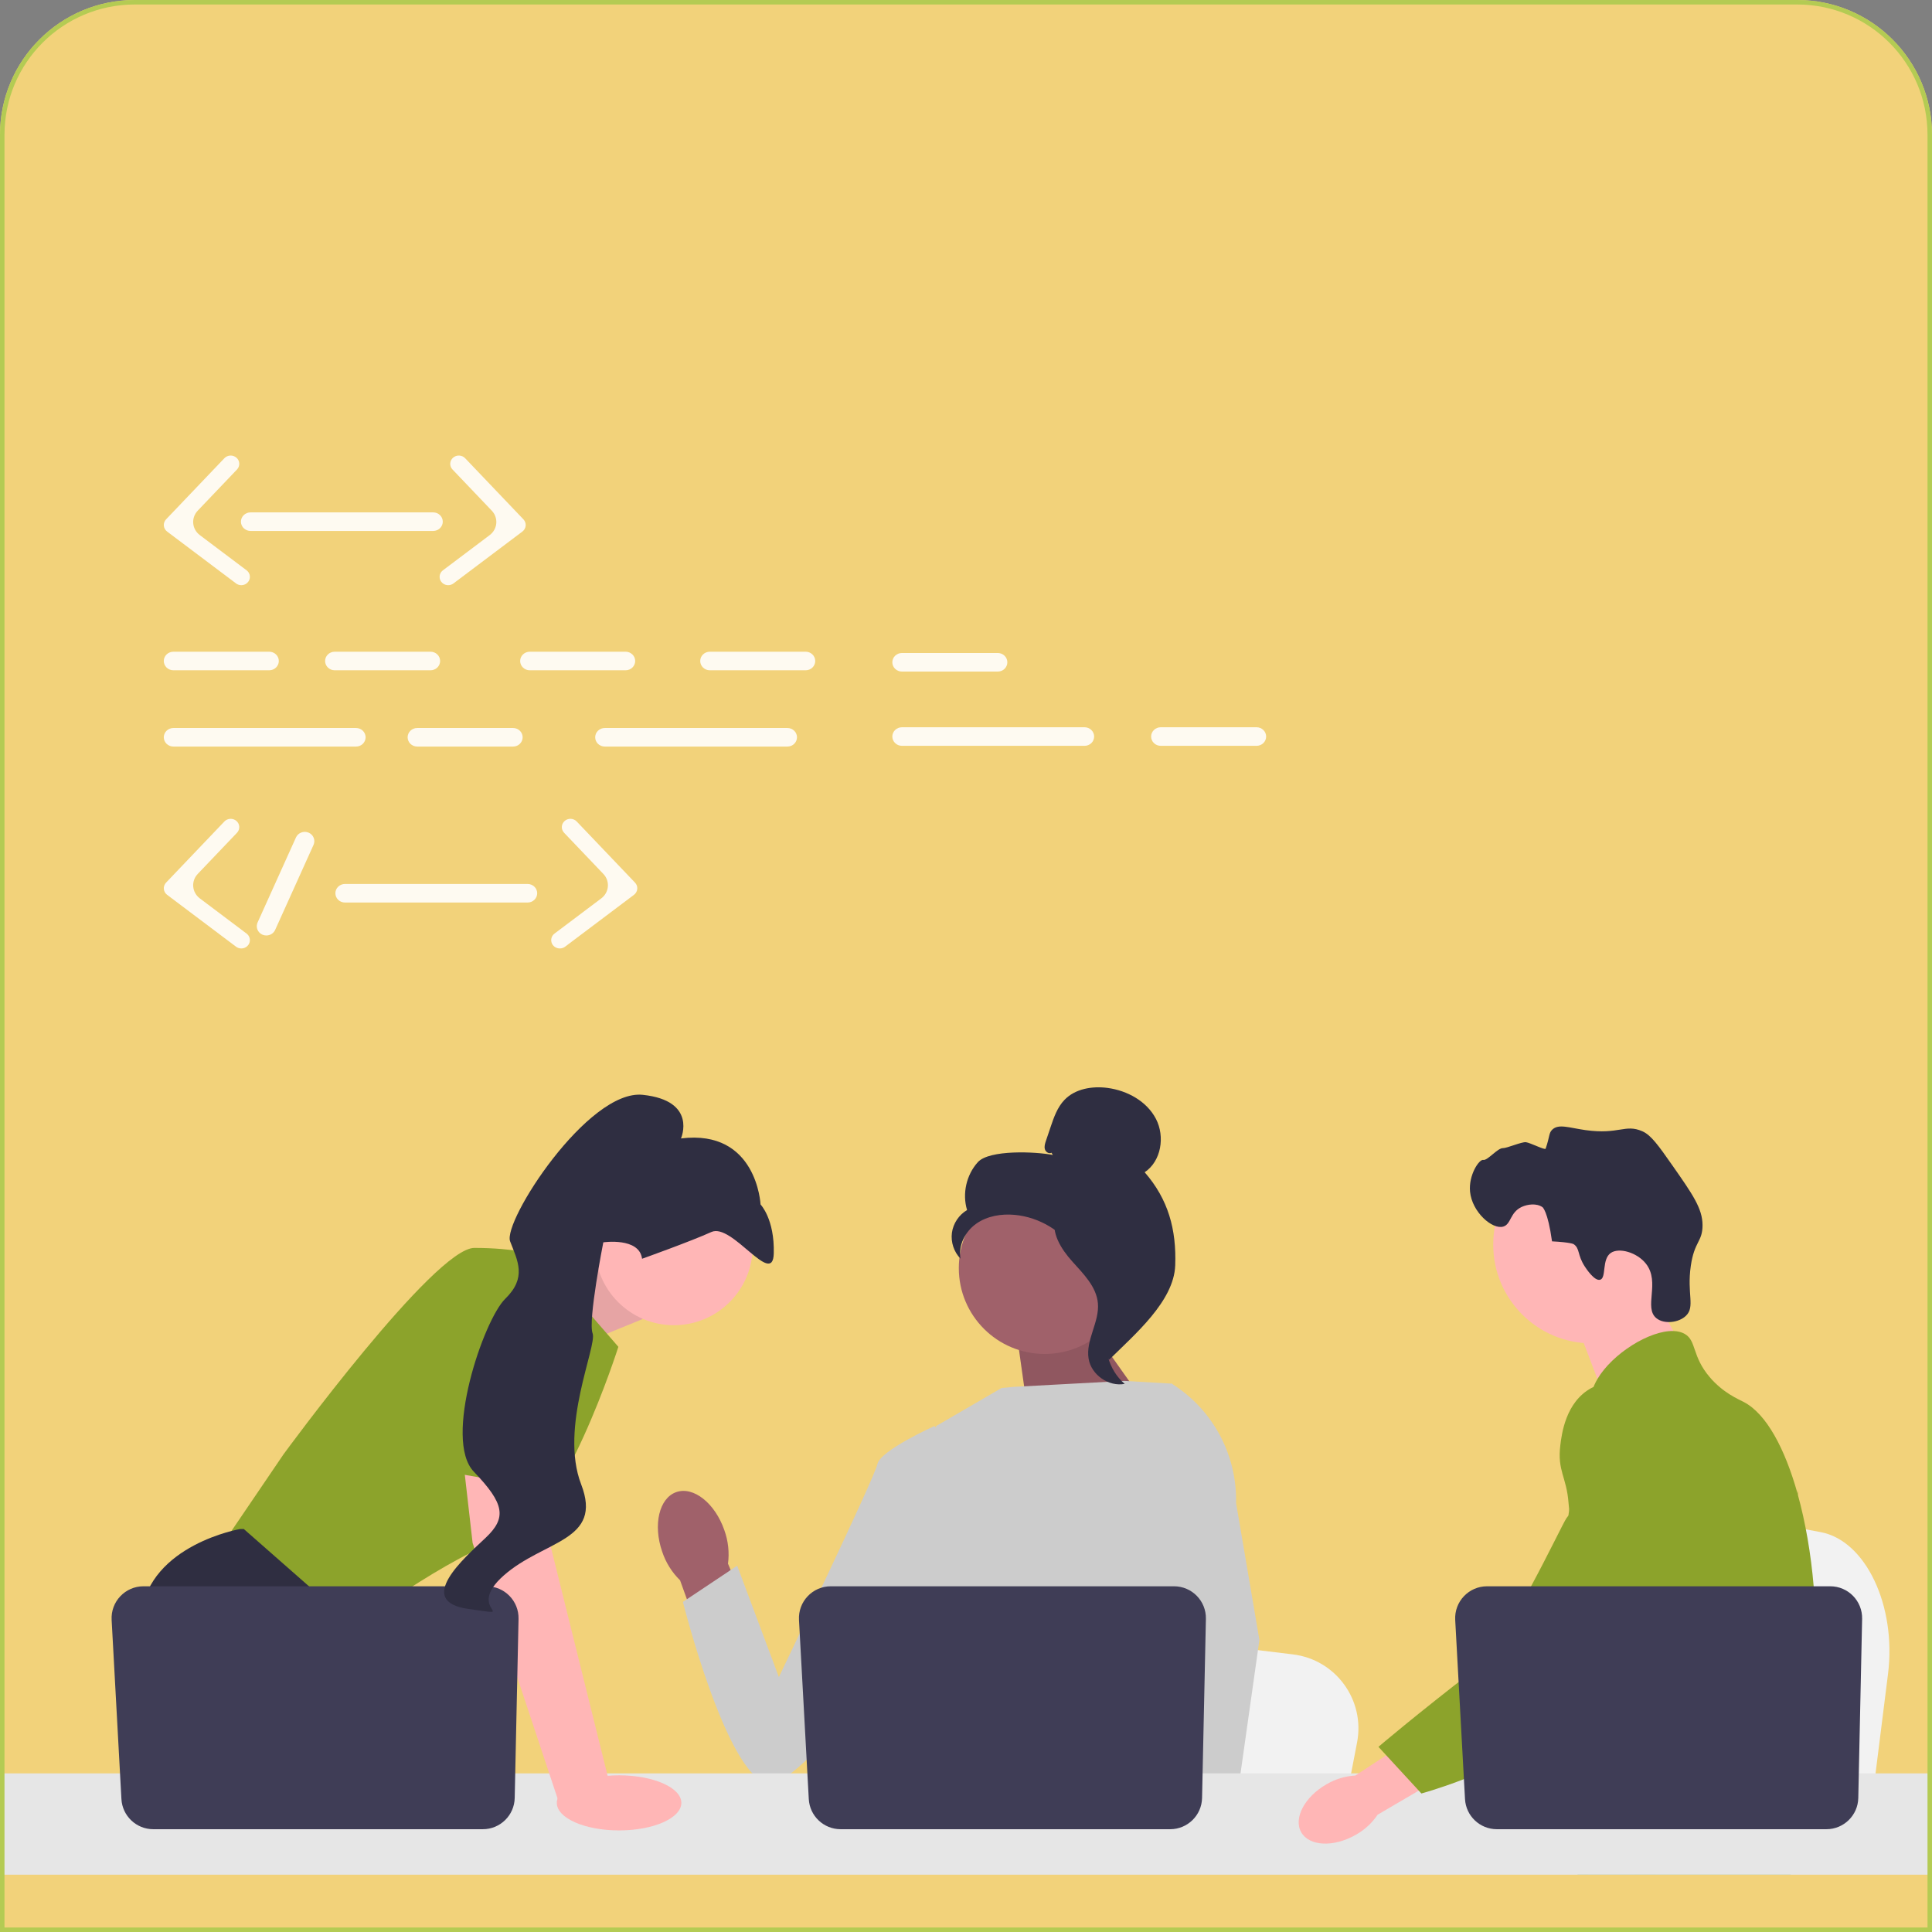 <svg width="430" height="430" viewBox="0 0 430 430" fill="none" xmlns="http://www.w3.org/2000/svg">
<rect x="0" y="0" width="430" height="430" fill="#808080" stroke="none"/>
<g clip-path="url(#clip0_373_214)">
<path d="M0 30C0 13.431 13.431 0 30 0H400C416.569 0 430 13.431 430 30V430H0V30Z" fill="#F2D27A"/>
<g clip-path="url(#clip1_373_214)">
<path d="M420.211 372.57L418.764 384.095L415.172 412.722H343.007C343.571 406.306 344.341 397.071 345.164 387.101C345.245 386.105 345.33 385.104 345.411 384.095C347.475 359.035 349.733 330.676 349.733 330.676L359.221 332.443L377.628 335.866L385.128 337.26L405.214 341C415.228 342.861 422.117 357.361 420.211 372.57V372.57Z" fill="#F2F2F2"/>
<path d="M365.625 284.301L374.499 299.83L357.443 311.918L350.167 292.83L365.625 284.301Z" fill="#FFB6B6"/>
<path d="M354.327 298.993C366.469 298.993 376.312 289.15 376.312 277.008C376.312 264.866 366.469 255.023 354.327 255.023C342.185 255.023 332.342 264.866 332.342 277.008C332.342 289.15 342.185 298.993 354.327 298.993Z" fill="#FFB6B6"/>
<path d="M352.749 281.923C351.003 279.266 351.688 277.876 350.227 276.9C350.227 276.9 349.639 276.507 345.43 276.283C344.487 269.501 343.311 268.678 343.311 268.678C341.955 267.73 339.943 268.038 338.691 268.618C336.044 269.844 336.351 272.493 334.568 273C332.106 273.7 327.626 269.753 327.185 265.234C326.825 261.548 329.199 257.968 330.141 258.157C331.075 258.345 333.311 255.49 334.519 255.534C335.343 255.565 338.712 254.1 339.618 254.215C340.608 254.34 343.871 256.043 344.007 255.654C344.952 252.95 344.674 252.2 345.476 251.427C346.897 250.056 349.221 251.01 352.867 251.523C360.369 252.577 361.679 250.103 365.524 251.78C367.466 252.627 369.091 254.911 372.262 259.445C376.696 265.786 378.914 268.956 378.928 272.653C378.942 276.424 377.116 276.185 376.314 281.768C375.421 287.982 377.318 290.824 375.246 292.842C373.644 294.403 370.388 294.773 368.678 293.404C365.749 291.059 369.582 285.402 366.341 281.268C364.351 278.731 360.35 277.602 358.518 278.856C356.445 280.274 357.587 284.437 356.13 284.831C354.882 285.169 353.053 282.386 352.749 281.923L352.749 281.923Z" fill="#2F2E41"/>
<path d="M403.961 368.511C403.348 378.996 400.912 382.306 400.059 394.689C399.873 397.407 399.761 400.563 399.761 404.326C399.761 405.285 399.766 406.213 399.766 407.119C399.766 409.049 399.729 410.872 399.505 412.722C399.335 414.198 399.042 415.685 398.556 417.252H351.206C351.201 417.242 351.201 417.231 351.195 417.22C350.918 416.016 350.742 414.864 350.609 413.761C350.566 413.409 350.529 413.063 350.497 412.722C350.455 412.322 350.417 411.927 350.38 411.538C350.236 409.987 350.092 408.521 349.751 407.119C349.293 405.184 348.461 403.361 346.755 401.602C346.057 400.883 345.359 400.323 344.676 399.833C344.543 399.742 344.415 399.651 344.282 399.561C342.395 398.265 340.609 397.333 339.063 394.689C339.037 394.651 339.015 394.609 338.994 394.572C338.728 394.108 338.035 392.892 337.533 391.272C337.006 389.588 336.686 387.471 337.262 385.307C338.632 380.179 343.706 379.668 347.853 374.486C348.301 373.927 348.744 373.308 349.165 372.621C351.041 369.572 351.547 366.885 352.144 363.692C352.24 363.175 352.325 362.663 352.395 362.168C352.448 361.795 352.496 361.427 352.534 361.064C352.864 358.021 352.704 355.398 352.315 353.053C351.046 345.372 347.304 340.617 349.948 333.725C350.78 331.561 351.958 329.935 353.146 328.544C355.662 325.596 358.248 323.682 357.8 319.876C357.347 316.038 354.436 315.511 354.111 312.158C353.946 310.463 354.5 308.677 355.54 306.923V306.918C358.866 301.273 367.171 296.076 372.448 296.241C373.423 296.268 374.287 296.486 375.006 296.907C377.613 298.443 376.526 301.795 380.518 306.497C383.487 309.988 386.845 311.385 388.119 312.046C393.167 314.679 397.272 322.446 400.059 332.376C400.081 332.451 400.102 332.525 400.123 332.605C401.845 338.826 403.061 345.889 403.663 353.053C403.919 356.086 404.068 359.135 404.1 362.152C404.127 364.561 404.073 366.651 403.961 368.511Z" fill="#8CA32B"/>
<path d="M368.504 404.433L367.538 407.12L366.931 408.804L365.523 412.722L363.893 417.253H353.408L355.167 412.722L355.982 410.611L357.336 407.12L359.607 401.256L368.504 404.433Z" fill="#FFB6B6"/>
<path d="M400.225 331.459C400.198 331.806 400.161 332.19 400.123 332.606C399.708 336.838 398.727 344.412 397.293 353.053C396.536 357.61 395.651 362.467 394.654 367.291C392.512 377.701 389.847 387.951 386.835 394.689C386.296 395.904 385.742 397.002 385.177 397.973C384.745 398.714 384.292 399.444 383.818 400.163C382.282 402.525 380.561 404.764 378.775 406.853C378.706 406.944 378.626 407.029 378.546 407.12C378.258 407.461 377.959 407.797 377.661 408.132C376.2 409.779 374.708 411.314 373.263 412.722C371.505 414.438 369.809 415.957 368.29 417.253H351.265L351.195 417.221L348.744 416.133C348.744 416.133 349.442 415.312 350.609 413.761C350.849 413.447 351.105 413.1 351.382 412.722C351.723 412.258 352.091 411.746 352.485 411.192C353.306 410.03 354.239 408.665 355.241 407.12C357.182 404.129 359.393 400.451 361.627 396.192C361.883 395.696 362.144 395.195 362.405 394.689C362.411 394.673 362.421 394.657 362.427 394.641C362.869 393.777 363.306 392.887 363.743 391.981C367.448 384.273 368.509 377.877 368.813 375.803C369.239 372.872 369.83 368.772 369.671 364.263C369.564 361.289 369.132 358.144 368.104 355.02V355.015C367.89 354.359 367.65 353.703 367.379 353.053C366.894 351.886 366.318 350.734 365.635 349.599C362.624 344.599 360.177 344.391 358.232 338.943C357.656 337.328 356.35 333.682 356.75 329.834V329.829C356.798 329.354 356.878 328.874 356.984 328.394V328.389C357.011 328.256 357.048 328.117 357.086 327.984C357.389 326.806 357.891 325.639 358.653 324.53C360.14 322.377 362.171 321.097 363.988 320.335L363.994 320.33C366.094 319.456 367.906 319.269 368.258 319.237C376.046 318.544 382.085 325.09 385.385 328.666C386.659 330.047 387.826 331.204 388.892 332.147C397.192 339.557 399.468 334.823 400.059 332.376C400.15 331.998 400.198 331.673 400.225 331.459V331.459Z" fill="#8CA32B"/>
<path d="M400.251 331.182C400.251 331.209 400.246 331.299 400.225 331.449C400.235 331.369 400.241 331.289 400.246 331.214C400.246 331.198 400.246 331.187 400.251 331.182Z" fill="#8CA32B"/>
<path d="M117.301 285.323L135.31 277.744L143.034 293.579L124.11 301.303L117.301 285.323Z" fill="#FFB6B6"/>
<path opacity="0.1" d="M117.301 285.323L135.31 277.744L143.034 293.579L124.11 301.303L117.301 285.323Z" fill="black"/>
<path d="M119.862 279.289L137.627 299.758C137.627 299.758 125.268 338.764 112.91 342.24C100.552 345.716 77.766 362.709 77.766 362.709L49.187 344.171L63.09 323.702C63.09 323.702 96.689 277.744 105.572 277.744C114.455 277.744 119.862 279.289 119.862 279.289V279.289Z" fill="#8CA32B"/>
<path d="M95.859 412.722H54.505L51.89 409.227L41.216 394.957L38.759 391.674C38.759 391.674 29.491 374.681 31.422 359.233C33.353 343.785 53.435 340.309 53.435 340.309H54.261L78.847 361.913L77.379 382.019L85.165 394.957L95.859 412.722Z" fill="#2F2E41"/>
<path d="M62.974 412.721H51.89V396.308L62.974 412.721Z" fill="#2F2E41"/>
<path d="M302.041 387.804L300.662 394.957L297.241 412.722H228.501C229.037 408.74 229.771 403.009 230.555 396.822C230.632 396.204 230.714 395.582 230.791 394.957C232.757 379.404 234.908 361.805 234.908 361.805L243.945 362.902L261.478 365.026L268.623 365.891L287.755 368.212C297.295 369.367 303.856 378.365 302.041 387.804H302.041Z" fill="#F2F2F2"/>
<path d="M385.995 412.722H348.711C349.279 412.053 349.599 411.667 349.599 411.667L360.776 409.821L383.805 406.021C383.805 406.021 384.855 408.736 385.995 412.722V412.722Z" fill="#2F2E41"/>
<path d="M241.173 293.048L257.387 315.978L229.104 316.823L226.068 295.274L241.173 293.048Z" fill="#A0616A"/>
<path opacity="0.1" d="M241.173 293.048L257.387 315.978L229.104 316.823L226.068 295.274L241.173 293.048Z" fill="black"/>
<path d="M161.212 340.558C159.131 334.556 154.348 330.765 150.529 332.09C146.71 333.414 145.301 339.353 147.383 345.356C148.182 347.766 149.546 349.949 151.362 351.723L160.498 377.041L172.287 372.5L162.029 348.024C162.357 345.505 162.076 342.945 161.212 340.558Z" fill="#A0616A"/>
<path d="M270.966 328.873L270.944 352.242L268.77 360.874L264.297 378.628L261.042 394.956L258.616 407.122L257.751 411.466C257.098 411.903 256.45 412.32 255.801 412.722H199.311C196.102 410.794 194.306 409.296 194.306 409.296C194.306 409.296 195.194 408.462 196.21 407.122C197.925 404.858 199.999 401.151 198.728 397.609C198.462 396.868 198.392 395.964 198.473 394.956C198.991 388.306 205.965 377.06 205.965 377.06L204.521 360.368L203.888 353.053L208.353 317.388L222.909 308.926L225.422 308.683L250.228 307.343L260.481 307.934L260.948 308.061L270.966 328.873V328.873Z" fill="#CCCCCC"/>
<path d="M272.068 412.722H259.709L259.165 407.122L259.153 407.01L262.652 406.771L271.755 406.149L271.913 409.501L272.037 412.073L272.068 412.722Z" fill="#FFB6B6"/>
<path d="M275.11 334.524L280.301 364.984L276.065 394.957L275.404 399.622L274.238 407.86L273.879 410.393L273.891 410.667L273.979 412.722H259.304L258.763 407.122L258.717 406.62L257.612 395.15L257.593 394.957L255.249 370.634L259.844 353.054L260.184 351.76V351.756L262.184 321.656L260.635 307.976L260.62 307.849C260.651 307.868 260.678 307.888 260.709 307.907C260.79 307.957 260.871 308.007 260.948 308.061C269.97 313.785 275.346 323.826 275.11 334.524Z" fill="#CCCCCC"/>
<path d="M213.611 323.224L207.967 317.387C207.967 317.387 195.886 322.834 195.284 325.855C194.681 328.877 173.351 373.256 173.351 373.256L164.071 348.47L151.991 356.536C151.991 356.536 161.684 395.017 170.749 396.823C179.813 398.63 210.195 351.277 210.195 351.277L213.61 323.224H213.611Z" fill="#CCCCCC"/>
<path d="M429.435 394.689H-10.047C-16.268 394.689 -21.326 399.753 -21.326 405.973C-21.326 412.194 -16.268 417.252 -10.047 417.252H429.435C435.656 417.252 440.72 412.194 440.72 405.973C440.72 399.752 435.656 394.689 429.435 394.689Z" fill="#E6E6E6"/>
<path d="M268.394 360.304L267.54 400.176C267.457 404.036 264.304 407.122 260.444 407.122H187.096C183.326 407.122 180.214 404.176 180.009 400.412L177.829 360.539C177.607 356.473 180.844 353.054 184.916 353.054H261.298C265.278 353.054 268.479 356.325 268.394 360.304Z" fill="#3F3D56"/>
<path d="M149.985 294.948C159.677 294.948 167.534 287.091 167.534 277.399C167.534 267.707 159.677 259.85 149.985 259.85C140.293 259.85 132.436 267.707 132.436 277.399C132.436 287.091 140.293 294.948 149.985 294.948Z" fill="#FFB6B6"/>
<path d="M120.634 323.316L122.565 344.171L135.696 397.08L124.352 401.057L105.186 343.398L102.539 320.226L120.634 323.316Z" fill="#FFB6B6"/>
<path d="M115.411 360.304L114.557 400.176C114.474 404.036 111.321 407.122 107.46 407.122H34.112C30.343 407.122 27.231 404.176 27.025 400.412L24.846 360.539C24.623 356.473 27.86 353.054 31.933 353.054H108.315C112.294 353.054 115.496 356.325 115.411 360.304Z" fill="#3F3D56"/>
<path d="M137.787 407.391C145.441 407.391 151.646 404.647 151.646 401.261C151.646 397.876 145.441 395.131 137.787 395.131C130.132 395.131 123.927 397.876 123.927 401.261C123.927 404.647 130.132 407.391 137.787 407.391Z" fill="#FFB6B6"/>
<path d="M93.407 326.505L101.324 284.31C101.324 284.31 123.338 281.22 124.11 288.558C124.882 295.896 123.558 331.757 123.558 331.757L93.407 326.505V326.505Z" fill="#8CA32B"/>
<path d="M142.902 280.159C142.902 280.159 153.757 276.284 158.336 274.2C162.916 272.115 172.013 286.655 172.215 278.976C172.417 271.297 169.274 268.077 169.274 268.077C169.274 268.077 168.489 251.278 151.565 253.378C151.565 253.378 155.287 244.974 143.068 243.674C130.848 242.374 111.837 271.883 113.539 276.293C115.242 280.703 117.283 284.349 112.453 289.064C107.622 293.779 98.577 320.39 105.459 327.551C112.341 334.712 112.792 337.82 108.077 342.275C103.362 346.729 92.217 356.416 104.268 358.098C116.318 359.78 103.165 358.524 112.149 350.621C121.133 342.719 134.242 343.042 129.347 330.363C124.453 317.685 132.957 299.517 131.893 296.76C130.828 294.004 134.277 276.502 134.277 276.502C134.277 276.502 142.302 275.323 142.902 280.159V280.159Z" fill="#2F2E41"/>
<path d="M232.504 301.347C243.054 301.347 251.607 292.794 251.607 282.244C251.607 271.694 243.054 263.141 232.504 263.141C221.953 263.141 213.401 271.694 213.401 282.244C213.401 292.794 221.953 301.347 232.504 301.347Z" fill="#A0616A"/>
<path d="M234.028 256.561C233.476 256.884 232.735 256.396 232.558 255.781C232.381 255.166 232.587 254.513 232.792 253.906L233.823 250.854C234.554 248.688 235.329 246.448 236.913 244.8C239.302 242.312 243.1 241.68 246.518 242.138C250.908 242.727 255.24 245.104 257.281 249.035C259.322 252.966 258.453 258.451 254.765 260.904C260.022 266.929 261.854 273.644 261.565 281.634C261.275 289.625 252.567 296.979 246.889 302.609C245.62 301.84 244.468 298.237 245.165 296.928C245.862 295.62 244.863 294.103 245.727 292.898C246.59 291.692 247.313 293.612 246.44 292.413C245.889 291.657 248.039 289.917 247.22 289.464C243.259 287.274 241.941 282.336 239.453 278.555C236.453 273.995 231.316 270.906 225.881 270.394C222.887 270.111 219.724 270.623 217.27 272.361C214.816 274.099 213.227 277.205 213.796 280.159C212.322 278.662 211.588 276.469 211.865 274.387C212.142 272.304 213.423 270.379 215.237 269.319C214.134 265.673 215.079 261.478 217.638 258.656C220.198 255.834 230.581 256.314 234.317 257.057L234.028 256.561Z" fill="#2F2E41"/>
<path d="M234.609 270.504C239.558 271.039 243.131 275.326 246.149 279.285C247.888 281.567 249.71 284.087 249.666 286.956C249.622 289.856 247.683 292.344 246.756 295.093C245.241 299.586 246.717 304.932 250.324 308.01C246.76 308.686 242.908 306.015 242.293 302.44C241.577 298.279 244.731 294.263 244.358 290.058C244.029 286.353 241.109 283.501 238.627 280.731C236.144 277.96 233.813 274.284 234.955 270.744L234.609 270.504Z" fill="#2F2E41"/>
<path d="M295.272 397.103C290.37 399.891 287.835 404.681 289.61 407.801C291.385 410.92 296.797 411.188 301.701 408.398C303.675 407.31 305.36 405.766 306.615 403.894L327.236 391.817L321.363 382.261L301.657 395.18C299.406 395.302 297.216 395.962 295.272 397.103Z" fill="#FFB6B6"/>
<path d="M365.094 308.545C364.478 308.301 359.071 306.253 354.134 308.957C348.464 312.063 347.588 319.152 347.28 321.639C346.571 327.383 348.661 328.67 349.103 334.485C349.928 345.365 352.106 332.953 348.629 337.919C347.425 339.638 335.134 366.276 328.355 371.494C315.171 381.642 306.799 388.788 306.799 388.788L316.356 399.17C316.356 399.17 331.459 395.146 344.808 386.479C358.501 377.587 365.348 373.142 370.644 364.445C371.101 363.696 382.015 345.162 376.153 324.667C374.816 319.992 372.367 311.427 365.094 308.545Z" fill="#8CA32B"/>
<path d="M414.448 360.304L413.593 400.176C413.511 404.036 410.358 407.122 406.497 407.122H333.149C329.38 407.122 326.268 404.176 326.062 400.412L323.882 360.539C323.66 356.473 326.897 353.054 330.969 353.054H407.352C411.331 353.054 414.533 356.325 414.448 360.304Z" fill="#3F3D56"/>
</g>
<path d="M222.07 149.469H200.737C200.171 149.469 199.629 149.251 199.229 148.864C198.829 148.476 198.604 147.951 198.604 147.403C198.604 146.855 198.829 146.33 199.229 145.942C199.629 145.555 200.171 145.337 200.737 145.337H222.07C222.636 145.337 223.179 145.555 223.579 145.942C223.979 146.33 224.203 146.855 224.203 147.403C224.203 147.951 223.979 148.476 223.579 148.864C223.179 149.251 222.636 149.469 222.07 149.469Z" fill="#FEFAF1"/>
<path d="M279.669 165.997H258.336C258.056 165.997 257.779 165.943 257.52 165.839C257.261 165.735 257.026 165.583 256.828 165.391C256.63 165.2 256.473 164.972 256.365 164.721C256.258 164.471 256.203 164.202 256.203 163.931C256.203 163.659 256.258 163.391 256.365 163.14C256.473 162.889 256.63 162.662 256.828 162.47C257.026 162.278 257.261 162.126 257.52 162.022C257.779 161.918 258.056 161.865 258.336 161.865H279.669C279.949 161.865 280.227 161.918 280.486 162.022C280.744 162.126 280.98 162.278 281.178 162.47C281.376 162.662 281.533 162.889 281.64 163.14C281.747 163.391 281.803 163.659 281.803 163.931C281.803 164.202 281.747 164.471 281.64 164.721C281.533 164.972 281.376 165.2 281.178 165.391C280.98 165.583 280.744 165.735 280.486 165.839C280.227 165.943 279.949 165.997 279.669 165.997Z" fill="#FEFAF1"/>
<path d="M114.191 166.161H92.858C92.578 166.161 92.3 166.107 92.041 166.004C91.783 165.9 91.547 165.748 91.349 165.556C91.151 165.364 90.994 165.136 90.887 164.885C90.78 164.635 90.725 164.366 90.725 164.095C90.725 163.824 90.78 163.555 90.887 163.304C90.994 163.054 91.151 162.826 91.349 162.634C91.547 162.442 91.783 162.29 92.041 162.186C92.3 162.082 92.578 162.029 92.858 162.029H114.191C114.471 162.029 114.748 162.082 115.007 162.186C115.266 162.29 115.501 162.442 115.699 162.634C115.897 162.826 116.054 163.054 116.162 163.304C116.269 163.555 116.324 163.824 116.324 164.095C116.324 164.366 116.269 164.635 116.162 164.885C116.054 165.136 115.897 165.364 115.699 165.556C115.501 165.748 115.266 165.9 115.007 166.004C114.748 166.107 114.471 166.161 114.191 166.161Z" fill="#FEFAF1"/>
<path d="M241.388 165.997H200.737C200.171 165.997 199.629 165.779 199.229 165.391C198.829 165.004 198.604 164.479 198.604 163.931C198.604 163.383 198.829 162.857 199.229 162.47C199.629 162.082 200.171 161.865 200.737 161.865H241.388C241.953 161.865 242.496 162.082 242.896 162.47C243.296 162.857 243.521 163.383 243.521 163.931C243.521 164.479 243.296 165.004 242.896 165.391C242.496 165.779 241.953 165.997 241.388 165.997Z" fill="#FEFAF1"/>
<path d="M175.253 166.161H134.602C134.036 166.161 133.494 165.943 133.094 165.556C132.694 165.168 132.469 164.643 132.469 164.095C132.469 163.547 132.694 163.021 133.094 162.634C133.494 162.247 134.036 162.029 134.602 162.029H175.253C175.818 162.029 176.361 162.247 176.761 162.634C177.161 163.021 177.386 163.547 177.386 164.095C177.386 164.643 177.161 165.168 176.761 165.556C176.361 165.943 175.818 166.161 175.253 166.161Z" fill="#FEFAF1"/>
<path d="M79.24 166.161H38.59C38.024 166.161 37.481 165.943 37.081 165.556C36.681 165.168 36.456 164.643 36.456 164.095C36.456 163.547 36.681 163.021 37.081 162.634C37.481 162.247 38.024 162.029 38.59 162.029H79.24C79.806 162.029 80.348 162.247 80.749 162.634C81.149 163.021 81.373 163.547 81.373 164.095C81.373 164.643 81.149 165.168 80.749 165.556C80.348 165.943 79.806 166.161 79.24 166.161Z" fill="#FEFAF1"/>
<path d="M96.413 118.172H55.763C55.483 118.173 55.205 118.12 54.945 118.016C54.686 117.913 54.45 117.761 54.251 117.569C54.053 117.377 53.895 117.149 53.787 116.898C53.68 116.647 53.624 116.378 53.624 116.106C53.624 115.834 53.68 115.565 53.787 115.314C53.895 115.063 54.053 114.835 54.251 114.643C54.45 114.451 54.686 114.299 54.945 114.196C55.205 114.092 55.483 114.039 55.763 114.04H96.413C96.979 114.04 97.522 114.258 97.922 114.645C98.322 115.033 98.547 115.558 98.547 116.106C98.547 116.654 98.322 117.179 97.922 117.567C97.522 117.954 96.979 118.172 96.413 118.172Z" fill="#FEFAF1"/>
<path d="M99.756 130.242C99.358 130.242 98.969 130.122 98.645 129.898C98.321 129.674 98.077 129.357 97.948 128.992C97.819 128.628 97.81 128.233 97.924 127.863C98.038 127.494 98.268 127.168 98.582 126.931L108.991 119.096C109.409 118.781 109.755 118.385 110.008 117.934C110.26 117.483 110.412 116.986 110.456 116.475C110.499 115.963 110.433 115.449 110.26 114.964C110.088 114.479 109.813 114.034 109.453 113.657L100.715 104.495C100.544 104.317 100.412 104.108 100.325 103.88C100.239 103.652 100.199 103.409 100.209 103.167C100.219 102.924 100.278 102.685 100.383 102.465C100.488 102.244 100.637 102.046 100.821 101.881C101.005 101.716 101.221 101.588 101.457 101.504C101.692 101.42 101.942 101.381 102.193 101.391C102.444 101.4 102.69 101.458 102.918 101.56C103.145 101.661 103.35 101.805 103.521 101.984L116.498 115.588C116.678 115.777 116.815 115.999 116.901 116.241C116.987 116.483 117.021 116.74 116.999 116.996C116.977 117.251 116.901 117.499 116.775 117.725C116.649 117.95 116.476 118.148 116.268 118.305L100.927 129.853C100.593 130.105 100.18 130.242 99.756 130.242Z" fill="#FEFAF1"/>
<path d="M53.706 130.242C54.104 130.242 54.493 130.122 54.817 129.898C55.141 129.674 55.385 129.357 55.514 128.992C55.643 128.628 55.652 128.233 55.538 127.863C55.424 127.494 55.194 127.168 54.88 126.931L44.471 119.096C44.053 118.781 43.706 118.385 43.454 117.934C43.202 117.483 43.05 116.986 43.006 116.475C42.962 115.963 43.029 115.449 43.202 114.964C43.374 114.479 43.649 114.034 44.008 113.657L52.747 104.495C52.917 104.317 53.05 104.108 53.137 103.88C53.223 103.652 53.263 103.409 53.253 103.167C53.243 102.924 53.184 102.685 53.079 102.465C52.974 102.244 52.825 102.046 52.641 101.881C52.457 101.716 52.241 101.588 52.005 101.504C51.77 101.42 51.52 101.381 51.269 101.391C51.018 101.4 50.772 101.458 50.544 101.56C50.316 101.661 50.112 101.805 49.941 101.984L36.964 115.588C36.784 115.777 36.647 115.999 36.561 116.241C36.475 116.483 36.441 116.74 36.463 116.996C36.485 117.251 36.561 117.499 36.687 117.725C36.813 117.95 36.986 118.148 37.194 118.305L52.535 129.853C52.869 130.105 53.282 130.242 53.706 130.242Z" fill="#FEFAF1"/>
<path d="M117.428 200.874H76.778C76.212 200.874 75.669 200.657 75.269 200.269C74.869 199.882 74.645 199.356 74.645 198.809C74.645 198.261 74.869 197.735 75.269 197.348C75.669 196.96 76.212 196.743 76.778 196.743H117.428C117.994 196.743 118.537 196.96 118.937 197.348C119.337 197.735 119.561 198.261 119.561 198.809C119.561 199.356 119.337 199.882 118.937 200.269C118.537 200.657 117.994 200.874 117.428 200.874Z" fill="#FEFAF1"/>
<path d="M124.591 211.094C124.193 211.095 123.805 210.974 123.48 210.75C123.156 210.526 122.913 210.21 122.783 209.845C122.654 209.48 122.646 209.085 122.759 208.716C122.873 208.346 123.103 208.02 123.418 207.784L133.826 199.948C134.245 199.633 134.591 199.238 134.843 198.787C135.095 198.336 135.248 197.839 135.291 197.327C135.335 196.816 135.268 196.302 135.096 195.816C134.923 195.331 134.648 194.886 134.289 194.51L125.55 185.348C125.38 185.169 125.248 184.96 125.161 184.732C125.074 184.504 125.034 184.262 125.044 184.019C125.054 183.777 125.113 183.538 125.218 183.317C125.323 183.097 125.472 182.898 125.657 182.733C125.841 182.569 126.057 182.44 126.292 182.356C126.527 182.272 126.778 182.234 127.028 182.243C127.279 182.253 127.525 182.31 127.753 182.412C127.981 182.514 128.186 182.658 128.356 182.836L141.333 196.441C141.513 196.629 141.65 196.851 141.736 197.094C141.823 197.336 141.856 197.593 141.834 197.848C141.813 198.104 141.736 198.352 141.611 198.577C141.485 198.803 141.312 199 141.103 199.157L125.763 210.705C125.428 210.958 125.016 211.095 124.591 211.094Z" fill="#FEFAF1"/>
<path d="M53.706 211.094C54.104 211.095 54.493 210.974 54.817 210.75C55.141 210.526 55.385 210.21 55.514 209.845C55.643 209.48 55.652 209.085 55.538 208.716C55.424 208.346 55.194 208.02 54.88 207.784L44.471 199.948C44.053 199.633 43.706 199.238 43.454 198.787C43.202 198.336 43.05 197.839 43.006 197.327C42.962 196.816 43.029 196.302 43.202 195.816C43.374 195.331 43.649 194.886 44.008 194.51L52.747 185.348C53.091 184.987 53.273 184.51 53.253 184.019C53.233 183.529 53.013 183.066 52.641 182.733C52.269 182.4 51.775 182.224 51.269 182.244C50.763 182.263 50.285 182.476 49.941 182.836L36.964 196.441C36.784 196.629 36.647 196.851 36.561 197.094C36.475 197.336 36.441 197.593 36.463 197.848C36.485 198.104 36.561 198.352 36.687 198.577C36.813 198.803 36.986 199 37.194 199.157L52.535 210.705C52.869 210.958 53.282 211.095 53.706 211.094Z" fill="#FEFAF1"/>
<path d="M57.334 205.306L65.879 186.376C66.107 185.877 66.531 185.485 67.056 185.287C67.582 185.089 68.167 185.101 68.684 185.32C69.201 185.538 69.608 185.947 69.814 186.455C70.021 186.963 70.012 187.53 69.788 188.031L61.243 206.961C61.132 207.211 60.971 207.437 60.769 207.626C60.567 207.816 60.329 207.965 60.067 208.064C59.806 208.164 59.527 208.213 59.246 208.208C58.965 208.203 58.688 208.145 58.43 208.036C58.173 207.927 57.94 207.769 57.745 207.573C57.551 207.377 57.398 207.145 57.296 206.891C57.195 206.638 57.145 206.367 57.152 206.095C57.158 205.823 57.22 205.555 57.334 205.306Z" fill="#FEFAF1"/>
<path d="M139.237 149.182H117.904C117.339 149.182 116.796 148.964 116.396 148.577C115.996 148.189 115.771 147.664 115.771 147.116C115.771 146.568 115.996 146.042 116.396 145.655C116.796 145.268 117.339 145.05 117.904 145.05H139.237C139.803 145.05 140.346 145.268 140.746 145.655C141.146 146.042 141.371 146.568 141.371 147.116C141.371 147.664 141.146 148.189 140.746 148.577C140.346 148.964 139.803 149.182 139.237 149.182Z" fill="#FEFAF1"/>
<path d="M95.823 149.182H74.49C73.924 149.182 73.382 148.964 72.982 148.577C72.582 148.189 72.357 147.664 72.357 147.116C72.357 146.568 72.582 146.042 72.982 145.655C73.382 145.268 73.924 145.05 74.49 145.05H95.823C96.389 145.05 96.931 145.268 97.332 145.655C97.732 146.042 97.956 146.568 97.956 147.116C97.956 147.664 97.732 148.189 97.332 148.577C96.931 148.964 96.389 149.182 95.823 149.182Z" fill="#FEFAF1"/>
<path d="M59.923 149.182H38.59C38.024 149.182 37.481 148.964 37.081 148.577C36.681 148.189 36.456 147.664 36.456 147.116C36.456 146.568 36.681 146.042 37.081 145.655C37.481 145.268 38.024 145.05 38.59 145.05H59.923C60.489 145.05 61.031 145.268 61.431 145.655C61.831 146.042 62.056 146.568 62.056 147.116C62.056 147.664 61.831 148.189 61.431 148.577C61.031 148.964 60.489 149.182 59.923 149.182Z" fill="#FEFAF1"/>
<path d="M179.312 149.182H157.979C157.413 149.182 156.871 148.964 156.471 148.577C156.071 148.189 155.846 147.664 155.846 147.116C155.846 146.568 156.071 146.042 156.471 145.655C156.871 145.268 157.413 145.05 157.979 145.05H179.312C179.878 145.05 180.421 145.268 180.821 145.655C181.221 146.042 181.445 146.568 181.445 147.116C181.445 147.664 181.221 148.189 180.821 148.577C180.421 148.964 179.878 149.182 179.312 149.182Z" fill="#FEFAF1"/>
</g>
<path d="M0.5 30C0.5 13.708 13.708 0.5 30 0.5H400C416.292 0.5 429.5 13.708 429.5 30V429.5H0.5V30Z" stroke="#B4CB53"/>
<defs>
<clipPath id="clip0_373_214">
<path d="M0 30C0 13.431 13.431 0 30 0H400C416.569 0 430 13.431 430 30V430H0V30Z" fill="white"/>
</clipPath>
<clipPath id="clip1_373_214">
<rect width="462.147" height="175.371" fill="white" transform="translate(-8 242)"/>
</clipPath>
</defs>
</svg>
